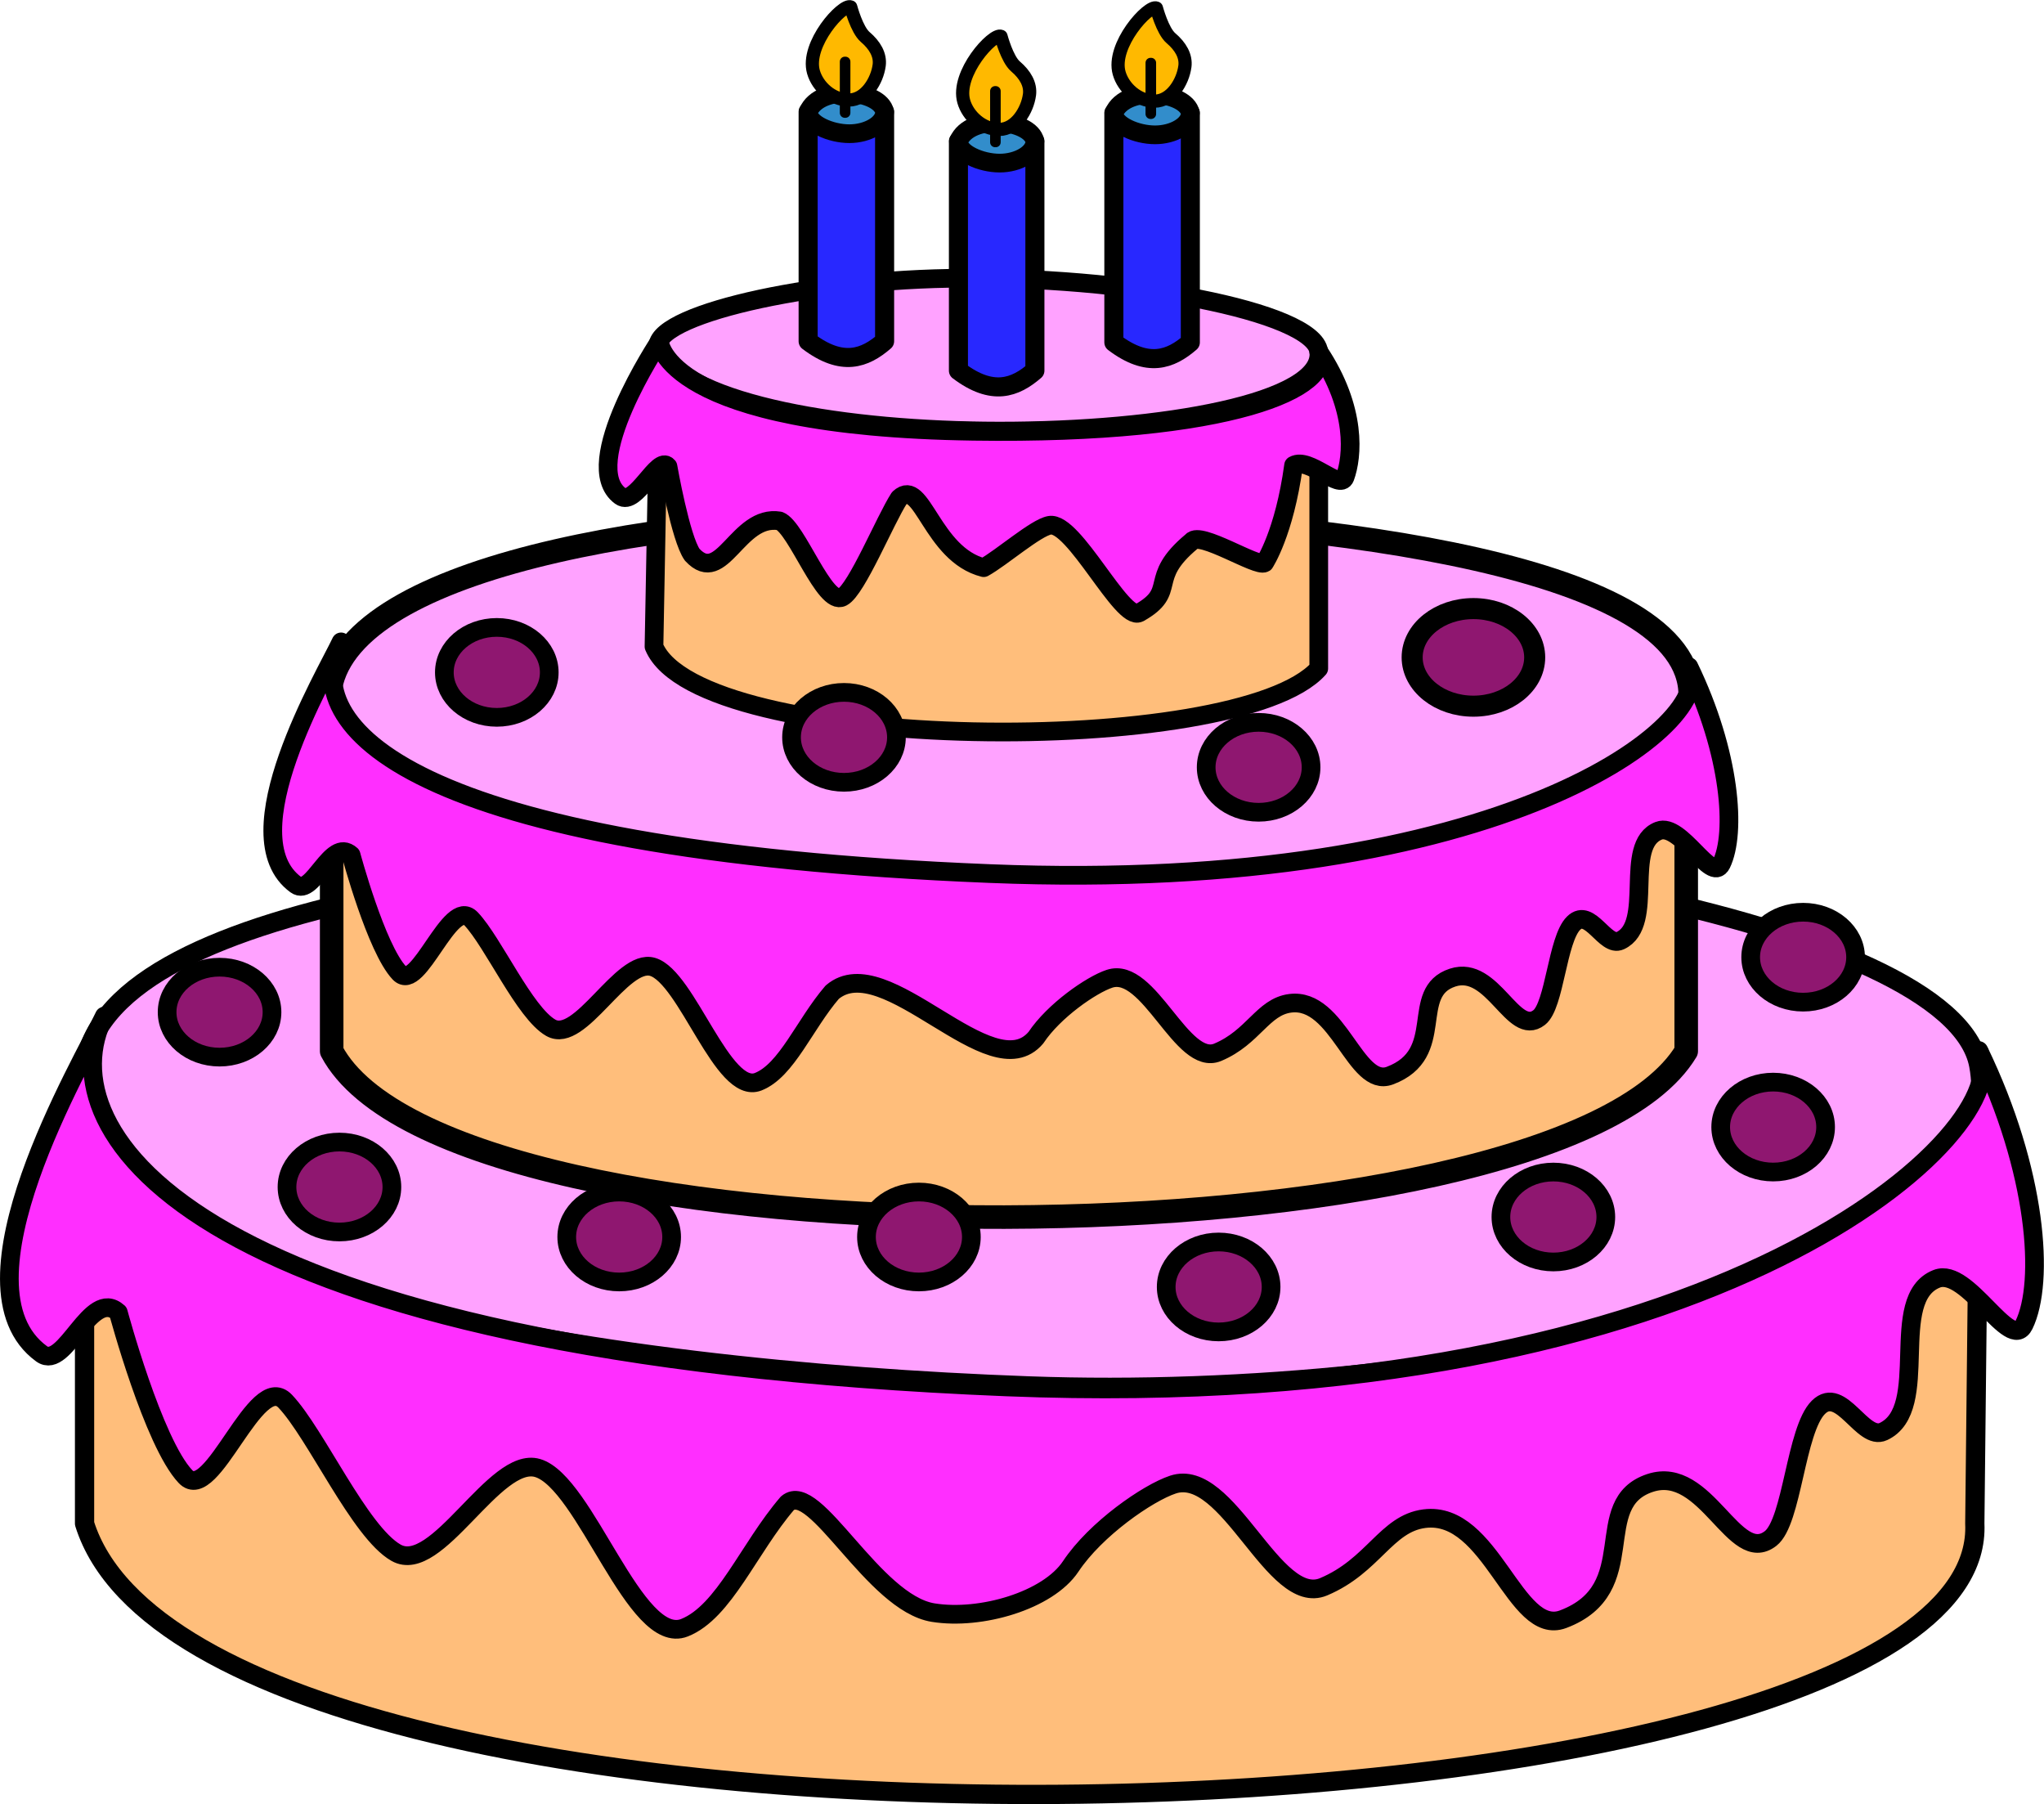 <?xml version="1.0" encoding="UTF-8" standalone="no"?>
<!-- Created with Inkscape (http://www.inkscape.org/) -->

<svg
   xmlns:dc="http://purl.org/dc/elements/1.1/"
   xmlns:cc="http://creativecommons.org/ns#"
   xmlns:rdf="http://www.w3.org/1999/02/22-rdf-syntax-ns#"
   xmlns:svg="http://www.w3.org/2000/svg"
   xmlns="http://www.w3.org/2000/svg"
   xmlns:sodipodi="http://sodipodi.sourceforge.net/DTD/sodipodi-0.dtd"
   xmlns:inkscape="http://www.inkscape.org/namespaces/inkscape"
   width="109.358mm"
   height="96.502mm"
   viewBox="0 0 109.358 96.502"
   version="1.1"
   id="svg827"
   inkscape:export-filename="C:\Users\Wanda_Baltzer\Documents\Game Jam 2.0\The-wreak-\TrueTurnTurnTurn\Globuli\finish_torte.png"
   inkscape:export-xdpi="96"
   inkscape:export-ydpi="96"
   inkscape:version="0.92.3 (2405546, 2018-03-11)"
   sodipodi:docname="finish_torte.svg">
  <defs
     id="defs821" />
  <sodipodi:namedview
     id="base"
     pagecolor="#ffffff"
     bordercolor="#666666"
     borderopacity="1.0"
     inkscape:pageopacity="0.0"
     inkscape:pageshadow="2"
     inkscape:zoom="0.7"
     inkscape:cx="360.90912"
     inkscape:cy="91.293317"
     inkscape:document-units="mm"
     inkscape:current-layer="layer1"
     showgrid="false"
     inkscape:pagecheckerboard="true"
     fit-margin-top="0"
     fit-margin-left="0"
     fit-margin-right="0"
     fit-margin-bottom="0"
     inkscape:window-width="1366"
     inkscape:window-height="705"
     inkscape:window-x="-8"
     inkscape:window-y="-8"
     inkscape:window-maximized="1" />
  <g
     inkscape:label="Ebene 1"
     inkscape:groupmode="layer"
     id="layer1"
     transform="translate(-33.422,-92.654)">
    <path
       style="opacity:1;fill:#ffbe7b;fill-opacity:1;stroke:#000000;stroke-width:1.03;stroke-linecap:square;stroke-linejoin:round;stroke-miterlimit:4;stroke-dasharray:none;stroke-dashoffset:0;stroke-opacity:1;paint-order:normal"
       d="m 37.946,149.648 c 30.584,7.804 71.285,8.067 101.399,0 l -0.267,24.503 c 0.835,17.934 -94.659,20.658 -101.132,0 z"
       id="rect1372"
       inkscape:connector-curvature="0"
       sodipodi:nodetypes="ccccc" />
    <path
       style="opacity:1;fill:#ffa2ff;fill-opacity:1;stroke:#000000;stroke-width:1.03;stroke-linecap:square;stroke-linejoin:round;stroke-miterlimit:4;stroke-dasharray:none;stroke-dashoffset:0;stroke-opacity:1;paint-order:normal"
       d="m 139.29,149.648 c 2.191,11.983 -28.04,17.97 -50.822,17.14 -23.155,-0.843 -52.361,-5.32 -50.521,-17.14 1.406,-9.037 26.365,-11.498 48.219,-12.138 21.973,-0.644 51.713,4.419 53.124,12.138 z"
       id="rect1380"
       inkscape:connector-curvature="0"
       sodipodi:nodetypes="sssss" />
    <path
       style="opacity:1;fill:#ffbe7b;fill-opacity:1;stroke:#000000;stroke-width:1.26;stroke-linecap:square;stroke-linejoin:round;stroke-miterlimit:4;stroke-dasharray:none;stroke-dashoffset:0;stroke-opacity:1;paint-order:normal"
       d="m 51.167,129.136 c 21.859,6.289 50.948,6.501 72.471,0 v 19.745 c -7.017,11.659 -66.083,12.012 -72.471,0 z"
       id="rect1372-6"
       inkscape:connector-curvature="0"
       sodipodi:nodetypes="ccccc"
       inkscape:transform-center-x="14.749907"
       inkscape:transform-center-y="-19.734545" />
    <path
       style="opacity:1;fill:#ffa2ff;fill-opacity:1;stroke:#000000;stroke-width:1.26;stroke-linecap:square;stroke-linejoin:round;stroke-miterlimit:4;stroke-dasharray:none;stroke-dashoffset:0;stroke-opacity:1;paint-order:normal"
       d="m 123.638,128.606 c 2.482,6.939 -17.32,11.93 -37.303,11.474 -18.102,-0.413 -36.543,-5.679 -35.168,-10.945 1.682,-6.442 18.844,-9.213 34.482,-9.08 15.901,0.136 35.74,2.261 37.989,8.551 z"
       id="rect1380-5"
       inkscape:connector-curvature="0"
       sodipodi:nodetypes="sssss" />
    <path
       style="opacity:1;fill:#ffbe7b;fill-opacity:1;stroke:#000000;stroke-width:1;stroke-linecap:square;stroke-linejoin:round;stroke-miterlimit:4;stroke-dasharray:none;stroke-dashoffset:0;stroke-opacity:1;paint-order:normal"
       d="m 68.705,111.456 c 10.639,4.467 24.797,4.618 35.273,0 v 16.957 c -4.284,4.808 -33.148,4.596 -35.566,-1.173 z"
       id="rect1372-6-0"
       inkscape:connector-curvature="0"
       sodipodi:nodetypes="ccccc"
       inkscape:transform-center-x="7.1790249"
       inkscape:transform-center-y="-14.017384" />
    <path
       style="opacity:1;fill:#ffa2ff;fill-opacity:1;stroke:#000000;stroke-width:1;stroke-linecap:square;stroke-linejoin:round;stroke-miterlimit:4;stroke-dasharray:none;stroke-dashoffset:0;stroke-opacity:1;paint-order:normal"
       d="m 103.978,111.456 c 0.341,2.745 -8.402,4.267 -17.114,4.258 -8.206,-0.008 -16.501,-1.412 -18.159,-4.258 -0.995,-1.708 7.105,-3.76 15.481,-3.913 9.509,-0.173 19.528,1.792 19.792,3.913 z"
       id="rect1380-5-2"
       inkscape:connector-curvature="0"
       sodipodi:nodetypes="sssss" />
    <path
       style="opacity:1;fill:#ff2eff;fill-opacity:1;stroke:#000000;stroke-width:1;stroke-linecap:square;stroke-linejoin:round;stroke-miterlimit:4;stroke-dasharray:none;stroke-dashoffset:0;stroke-opacity:1;paint-order:normal"
       d="m 134.185,169.229 c -1.119,0.525 -2.259,-2.5 -3.473,-1.299 -1.22,1.206 -1.396,6.116 -2.56,7.019 -1.941,1.506 -3.436,-3.956 -6.438,-2.973 -3.305,1.081 -0.349,5.668 -4.666,7.292 -2.578,0.97 -3.82,-5.841 -7.42,-5.379 -2.044,0.263 -2.726,2.523 -5.392,3.644 -2.667,1.121 -5.101,-6.447 -8.059,-5.467 -1.351,0.448 -4.139,2.376 -5.47,4.377 -1.211,1.822 -4.805,2.883 -7.359,2.471 -3.209,-0.517 -6.326,-7.106 -7.8,-5.849 -2.066,2.406 -3.38,5.813 -5.502,6.656 -2.641,1.051 -5.292,-7.792 -7.867,-8.543 -2.293,-0.669 -5.376,5.776 -7.568,4.533 -1.946,-1.104 -4.287,-6.374 -5.93,-8.104 -1.573,-1.656 -3.913,5.538 -5.336,4.031 -1.725,-1.827 -3.593,-8.782 -3.593,-8.782 -1.485,-1.342 -2.85,3.13 -4.107,2.214 -4.949,-3.61 2.223,-15.639 3.36,-18.067 -3.175,6.148 4.588,18.076 48.259,19.838 38.483,1.553 54.325,-13.97 52.026,-17.994 3.127,6.463 3.535,12.393 2.419,14.677 -0.732,1.499 -3.03,-3.11 -4.668,-2.467 -2.686,1.055 -0.243,6.948 -2.856,8.172 z"
       id="path1431"
       inkscape:connector-curvature="0"
       sodipodi:nodetypes="cssssssssacssssscacscsaac" />
    <path
       style="opacity:1;fill:#ff2eff;fill-opacity:1;stroke:#000000;stroke-width:1;stroke-linecap:square;stroke-linejoin:round;stroke-miterlimit:4;stroke-dasharray:none;stroke-dashoffset:0;stroke-opacity:1;paint-order:normal"
       d="m 120.107,142.971 c -0.805,0.377 -1.625,-1.798 -2.497,-0.934 -0.877,0.868 -1.004,4.397 -1.841,5.047 -1.396,1.083 -2.47,-2.844 -4.629,-2.138 -2.377,0.777 -0.251,4.075 -3.355,5.243 -1.853,0.697 -2.747,-4.2 -5.335,-3.868 -1.47,0.189 -1.96,1.814 -3.877,2.62 -1.918,0.806 -3.668,-4.636 -5.794,-3.931 -0.971,0.322 -2.976,1.708 -3.933,3.148 -2.398,2.847 -8.067,-4.843 -10.9,-2.429 -1.486,1.73 -2.431,4.18 -3.956,4.786 -1.899,0.755 -3.805,-5.602 -5.657,-6.143 -1.649,-0.481 -3.865,4.153 -5.442,3.259 -1.399,-0.794 -3.083,-4.583 -4.264,-5.827 -1.131,-1.191 -2.814,3.982 -3.837,2.898 -1.24,-1.313 -2.583,-6.314 -2.583,-6.314 -1.068,-0.965 -2.05,2.251 -2.953,1.592 -3.559,-2.595 1.599,-11.245 2.416,-12.991 -2.283,4.42 3.299,11.126 34.7,12.393 27.671,1.117 39.062,-8.174 37.409,-11.068 2.248,4.647 2.542,8.911 1.74,10.554 -0.526,1.078 -2.179,-2.236 -3.356,-1.774 -1.931,0.758 -0.175,4.996 -2.054,5.876 z"
       id="path1431-0"
       inkscape:connector-curvature="0"
       sodipodi:nodetypes="csssssssccssssscacscsaac" />
    <path
       style="opacity:1;fill:#ff2eff;fill-opacity:1;stroke:#000000;stroke-width:1;stroke-linecap:square;stroke-linejoin:round;stroke-miterlimit:4;stroke-dasharray:none;stroke-dashoffset:0;stroke-opacity:1;paint-order:normal"
       d="m 101.079,122.764 c -0.403,0.25 -3.46,-1.721 -3.898,-1.149 -2.427,2.019 -0.689,2.624 -2.808,3.819 -0.929,0.462 -3.493,-4.902 -4.791,-4.682 -0.737,0.125 -2.57,1.733 -3.531,2.267 -2.776,-0.705 -3.299,-4.848 -4.519,-3.718 -0.745,1.147 -2.277,4.889 -3.041,5.291 -0.952,0.501 -2.436,-3.716 -3.365,-4.074 -2.239,-0.366 -3.065,3.555 -4.671,1.807 -0.622,-0.871 -1.295,-4.717 -1.295,-4.717 -0.535,-0.64 -1.732,2.172 -2.539,1.585 -2.296,-1.673 2.082,-8.266 2.082,-8.266 0,0 0.261,4.553 16.789,4.796 13.888,0.204 19.313,-2.348 18.484,-4.267 2.062,3.082 1.809,5.643 1.406,6.732 -0.264,0.715 -1.93,-1.102 -2.751,-0.642 -0.495,3.63 -1.553,5.218 -1.553,5.218 z"
       id="path1431-0-2"
       inkscape:connector-curvature="0"
       sodipodi:nodetypes="cccsccscccacscscc" />
    <path
       style="opacity:1;fill:#2828ff;fill-opacity:1;stroke:#000000;stroke-width:1.02;stroke-linecap:square;stroke-linejoin:round;stroke-miterlimit:4;stroke-dasharray:none;stroke-dashoffset:0;stroke-opacity:1;paint-order:normal"
       d="m 76.659,98.635 c 1.364,1.088 2.727,0.968 4.091,0 v 12.273 c -1.058,0.916 -2.268,1.378 -4.091,0 z"
       id="rect1491"
       inkscape:connector-curvature="0"
       sodipodi:nodetypes="ccccc" />
    <ellipse
       style="opacity:1;fill:#8f1770;fill-opacity:1;stroke:#000000;stroke-width:1;stroke-linecap:square;stroke-linejoin:round;stroke-miterlimit:4;stroke-dasharray:none;stroke-dashoffset:0;stroke-opacity:1;paint-order:normal"
       id="path1493"
       cx="60.002"
       cy="128.62"
       rx="2.806"
       ry="2.405" />
    <ellipse
       style="opacity:1;fill:#8f1770;fill-opacity:1;stroke:#000000;stroke-width:1.126;stroke-linecap:square;stroke-linejoin:round;stroke-miterlimit:4;stroke-dasharray:none;stroke-dashoffset:0;stroke-opacity:1;paint-order:normal"
       id="path1493-4"
       cx="112.253"
       cy="127.818"
       rx="3.278"
       ry="2.61" />
    <ellipse
       style="opacity:1;fill:#8f1770;fill-opacity:1;stroke:#000000;stroke-width:1;stroke-linecap:square;stroke-linejoin:round;stroke-miterlimit:4;stroke-dasharray:none;stroke-dashoffset:0;stroke-opacity:1;paint-order:normal"
       id="path1493-6"
       cx="78.577"
       cy="132.095"
       rx="2.806"
       ry="2.405" />
    <ellipse
       style="opacity:1;fill:#8f1770;fill-opacity:1;stroke:#000000;stroke-width:1;stroke-linecap:square;stroke-linejoin:round;stroke-miterlimit:4;stroke-dasharray:none;stroke-dashoffset:0;stroke-opacity:1;paint-order:normal"
       id="path1493-5"
       cx="100.761"
       cy="133.698"
       rx="2.806"
       ry="2.405" />
    <ellipse
       style="opacity:1;fill:#8f1770;fill-opacity:1;stroke:#000000;stroke-width:1;stroke-linecap:square;stroke-linejoin:round;stroke-miterlimit:4;stroke-dasharray:none;stroke-dashoffset:0;stroke-opacity:1;paint-order:normal"
       id="path1493-48"
       cx="45.169"
       cy="146.795"
       rx="2.806"
       ry="2.405" />
    <ellipse
       style="opacity:1;fill:#8f1770;fill-opacity:1;stroke:#000000;stroke-width:1;stroke-linecap:square;stroke-linejoin:round;stroke-miterlimit:4;stroke-dasharray:none;stroke-dashoffset:0;stroke-opacity:1;paint-order:normal"
       id="path1493-7"
       cx="98.622"
       cy="161.494"
       rx="2.806"
       ry="2.405" />
    <ellipse
       style="opacity:1;fill:#8f1770;fill-opacity:1;stroke:#000000;stroke-width:1;stroke-linecap:square;stroke-linejoin:round;stroke-miterlimit:4;stroke-dasharray:none;stroke-dashoffset:0;stroke-opacity:1;paint-order:normal"
       id="path1493-41"
       cx="82.586"
       cy="158.822"
       rx="2.806"
       ry="2.405" />
    <ellipse
       style="opacity:1;fill:#8f1770;fill-opacity:1;stroke:#000000;stroke-width:1;stroke-linecap:square;stroke-linejoin:round;stroke-miterlimit:4;stroke-dasharray:none;stroke-dashoffset:0;stroke-opacity:1;paint-order:normal"
       id="path1493-61"
       cx="128.289"
       cy="152.942"
       rx="2.806"
       ry="2.405" />
    <ellipse
       style="opacity:1;fill:#8f1770;fill-opacity:1;stroke:#000000;stroke-width:1;stroke-linecap:square;stroke-linejoin:round;stroke-miterlimit:4;stroke-dasharray:none;stroke-dashoffset:0;stroke-opacity:1;paint-order:normal"
       id="path1493-8"
       cx="129.893"
       cy="143.855"
       rx="2.806"
       ry="2.405" />
    <ellipse
       style="opacity:1;fill:#8f1770;fill-opacity:1;stroke:#000000;stroke-width:1;stroke-linecap:square;stroke-linejoin:round;stroke-miterlimit:4;stroke-dasharray:none;stroke-dashoffset:0;stroke-opacity:1;paint-order:normal"
       id="path1493-0"
       cx="116.53"
       cy="157.753"
       rx="2.806"
       ry="2.405" />
    <ellipse
       style="opacity:1;fill:#8f1770;fill-opacity:1;stroke:#000000;stroke-width:1;stroke-linecap:square;stroke-linejoin:round;stroke-miterlimit:4;stroke-dasharray:none;stroke-dashoffset:0;stroke-opacity:1;paint-order:normal"
       id="path1493-487"
       cx="66.55"
       cy="158.822"
       rx="2.806"
       ry="2.405" />
    <ellipse
       style="opacity:1;fill:#8f1770;fill-opacity:1;stroke:#000000;stroke-width:1;stroke-linecap:square;stroke-linejoin:round;stroke-miterlimit:4;stroke-dasharray:none;stroke-dashoffset:0;stroke-opacity:1;paint-order:normal"
       id="path1493-1"
       cx="51.583"
       cy="156.149"
       rx="2.806"
       ry="2.405" />
    <path
       style="opacity:1;fill:#328dcb;fill-opacity:1;stroke:#000000;stroke-width:1;stroke-linecap:square;stroke-linejoin:round;stroke-miterlimit:4;stroke-dasharray:none;stroke-dashoffset:0;stroke-opacity:1;paint-order:normal"
       d="m 80.75,98.635 c 0,0.652 -0.896,1.171 -1.887,1.171 -0.992,0 -2.203,-0.519 -2.203,-1.171 0.634,-1.499 3.864,-1.161 4.091,0 z"
       id="path1571"
       inkscape:connector-curvature="0"
       sodipodi:nodetypes="cscc" />
    <path
       style="opacity:1;fill:#ffb900;fill-opacity:1;stroke:#000000;stroke-width:0.706;stroke-linecap:square;stroke-linejoin:round;stroke-miterlimit:4;stroke-dasharray:none;stroke-dashoffset:0;stroke-opacity:1;paint-order:normal"
       d="m 80.459,96.151 c -0.106,0.812 -0.724,1.852 -1.616,1.852 -0.893,0 -1.674,-0.71 -1.899,-1.498 -0.426,-1.488 1.572,-3.676 1.994,-3.48 0,0 0.322,1.223 0.775,1.609 0.516,0.439 0.82,0.958 0.747,1.517 z"
       id="path1580"
       inkscape:connector-curvature="0"
       sodipodi:nodetypes="ssscss" />
    <rect
       style="opacity:1;fill:#8f1770;fill-opacity:1;stroke:#000000;stroke-width:0.534;stroke-linecap:square;stroke-linejoin:round;stroke-miterlimit:4;stroke-dasharray:none;stroke-dashoffset:0;stroke-opacity:1;paint-order:normal"
       id="rect1576"
       width="0.032"
       height="2.736"
       x="78.621"
       y="95.953" />
    <path
       style="opacity:1;fill:#2828ff;fill-opacity:1;stroke:#000000;stroke-width:1.02;stroke-linecap:square;stroke-linejoin:round;stroke-miterlimit:4;stroke-dasharray:none;stroke-dashoffset:0;stroke-opacity:1;paint-order:normal"
       d="m 84.7,100.208 c 1.364,1.088 2.727,0.968 4.091,0 v 12.273 c -1.058,0.916 -2.268,1.378 -4.091,0 z"
       id="rect1491-5"
       inkscape:connector-curvature="0"
       sodipodi:nodetypes="ccccc" />
    <path
       style="opacity:1;fill:#328dcb;fill-opacity:1;stroke:#000000;stroke-width:1;stroke-linecap:square;stroke-linejoin:round;stroke-miterlimit:4;stroke-dasharray:none;stroke-dashoffset:0;stroke-opacity:1;paint-order:normal"
       d="m 88.791,100.208 c 0,0.652 -0.896,1.171 -1.887,1.171 -0.992,0 -2.203,-0.519 -2.203,-1.171 0.634,-1.499 3.864,-1.161 4.091,0 z"
       id="path1571-0"
       inkscape:connector-curvature="0"
       sodipodi:nodetypes="cscc" />
    <path
       style="opacity:1;fill:#ffb900;fill-opacity:1;stroke:#000000;stroke-width:0.706;stroke-linecap:square;stroke-linejoin:round;stroke-miterlimit:4;stroke-dasharray:none;stroke-dashoffset:0;stroke-opacity:1;paint-order:normal"
       d="m 88.5,97.724 c -0.106,0.812 -0.724,1.852 -1.616,1.852 -0.893,0 -1.674,-0.71 -1.899,-1.498 -0.426,-1.488 1.572,-3.676 1.994,-3.48 0,0 0.322,1.223 0.775,1.609 0.516,0.439 0.82,0.958 0.747,1.517 z"
       id="path1580-1"
       inkscape:connector-curvature="0"
       sodipodi:nodetypes="ssscss" />
    <rect
       style="opacity:1;fill:#8f1770;fill-opacity:1;stroke:#000000;stroke-width:0.534;stroke-linecap:square;stroke-linejoin:round;stroke-miterlimit:4;stroke-dasharray:none;stroke-dashoffset:0;stroke-opacity:1;paint-order:normal"
       id="rect1576-9"
       width="0.032"
       height="2.736"
       x="86.662"
       y="97.526" />
    <path
       style="opacity:1;fill:#2828ff;fill-opacity:1;stroke:#000000;stroke-width:1.02;stroke-linecap:square;stroke-linejoin:round;stroke-miterlimit:4;stroke-dasharray:none;stroke-dashoffset:0;stroke-opacity:1;paint-order:normal"
       d="m 93.016,98.696 c 1.364,1.088 2.727,0.968 4.091,0 v 12.273 c -1.058,0.916 -2.268,1.378 -4.091,0 z"
       id="rect1491-3"
       inkscape:connector-curvature="0"
       sodipodi:nodetypes="ccccc" />
    <path
       style="opacity:1;fill:#328dcb;fill-opacity:1;stroke:#000000;stroke-width:1;stroke-linecap:square;stroke-linejoin:round;stroke-miterlimit:4;stroke-dasharray:none;stroke-dashoffset:0;stroke-opacity:1;paint-order:normal"
       d="m 97.106,98.696 c 0,0.652 -0.896,1.171 -1.887,1.171 -0.992,0 -2.203,-0.519 -2.203,-1.171 0.634,-1.499 3.864,-1.161 4.091,0 z"
       id="path1571-6"
       inkscape:connector-curvature="0"
       sodipodi:nodetypes="cscc" />
    <path
       style="opacity:1;fill:#ffb900;fill-opacity:1;stroke:#000000;stroke-width:0.706;stroke-linecap:square;stroke-linejoin:round;stroke-miterlimit:4;stroke-dasharray:none;stroke-dashoffset:0;stroke-opacity:1;paint-order:normal"
       d="m 96.815,96.212 c -0.106,0.812 -0.724,1.852 -1.616,1.852 -0.893,0 -1.674,-0.71 -1.899,-1.498 -0.426,-1.488 1.572,-3.676 1.994,-3.48 0,0 0.322,1.223 0.775,1.609 0.516,0.439 0.82,0.958 0.747,1.517 z"
       id="path1580-13"
       inkscape:connector-curvature="0"
       sodipodi:nodetypes="ssscss" />
    <rect
       style="opacity:1;fill:#8f1770;fill-opacity:1;stroke:#000000;stroke-width:0.534;stroke-linecap:square;stroke-linejoin:round;stroke-miterlimit:4;stroke-dasharray:none;stroke-dashoffset:0;stroke-opacity:1;paint-order:normal"
       id="rect1576-0"
       width="0.032"
       height="2.736"
       x="94.977"
       y="96.014" />
  </g>
</svg>
